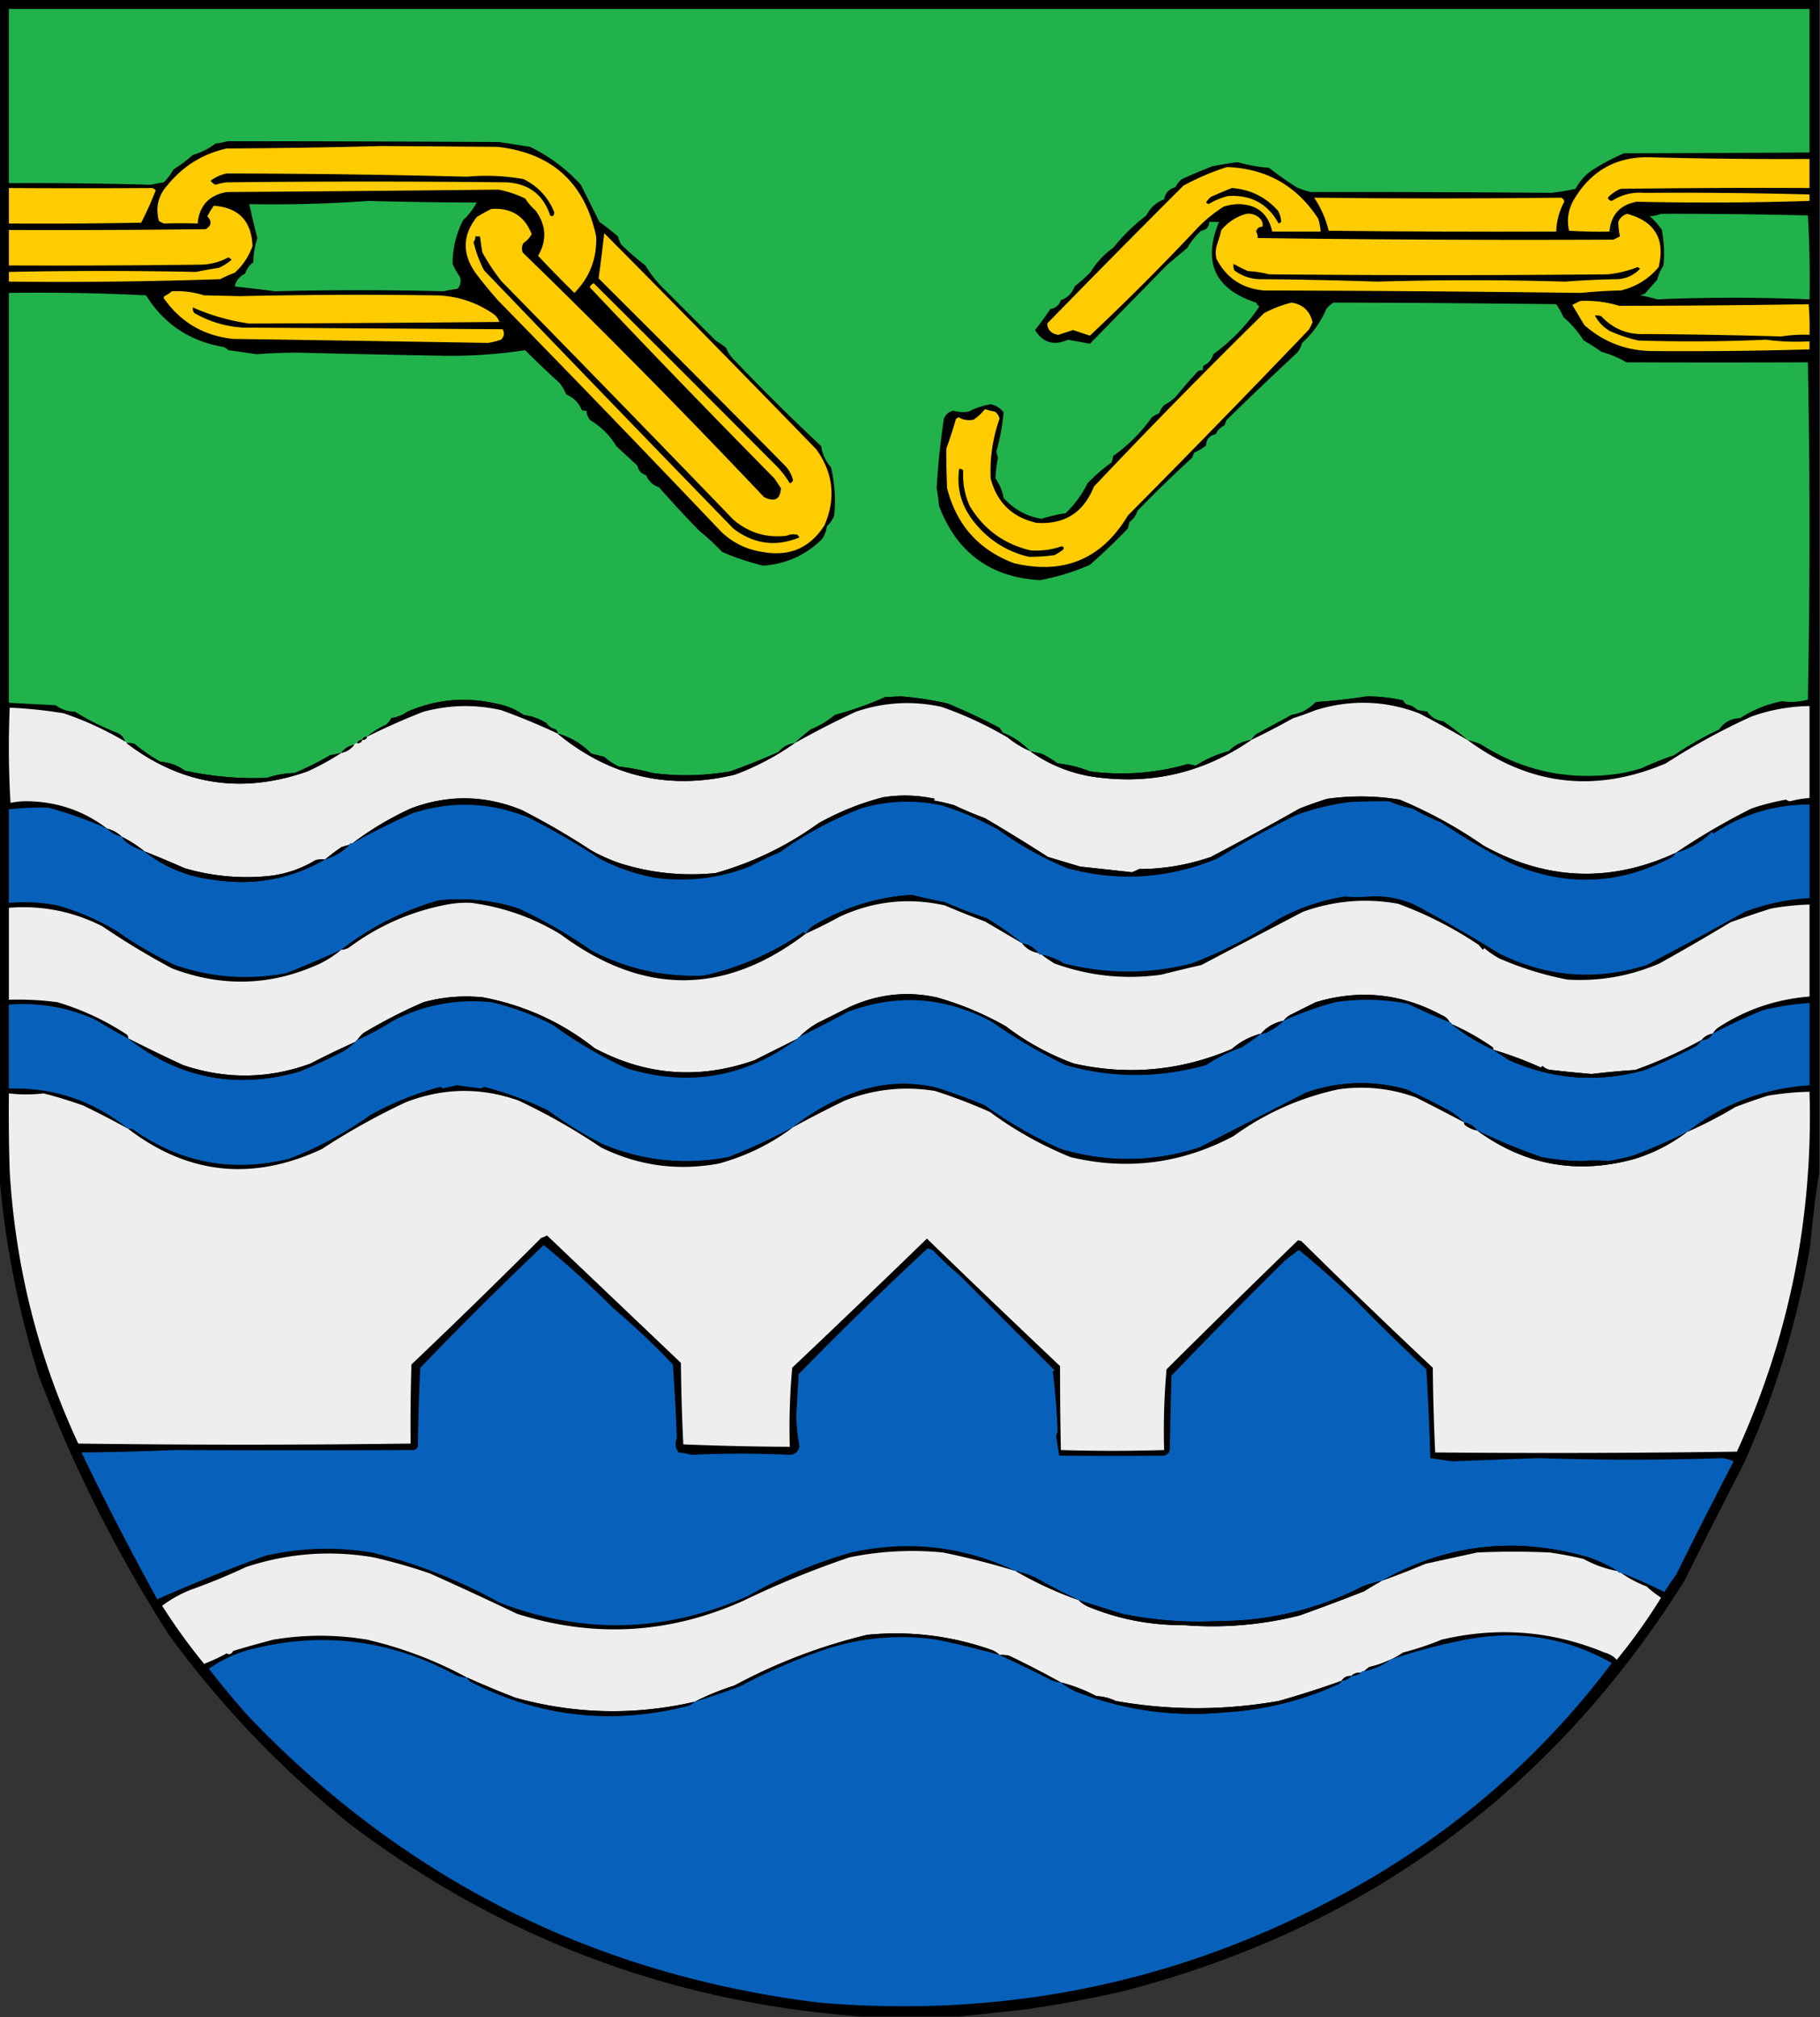 <svg xmlns="http://www.w3.org/2000/svg" width="1128" height="1250" style="shape-rendering:geometricPrecision;text-rendering:geometricPrecision;image-rendering:optimizeQuality;fill-rule:evenodd;clip-rule:evenodd"><rect width="100%" height="100%" fill="#333333" stroke="none"/><path style="opacity:1" d="M-.5-.5h1128v727a638.31 638.31 0 0 0-5.5 45c-7.97 47.544-21.97 93.211-42 137a4687.664 4687.664 0 0 0-36 71c-82.291 130.92-198.457 215.75-348.5 254.5a803.231 803.231 0 0 1-59 11 3871.496 3871.496 0 0 1-42 4.5h-61c-117.537-8.62-223.204-48.46-317-119.5-42.303-33.97-79.47-72.8-111.5-116.5-32.53-50.726-59.53-104.393-81-161-12.813-40.891-20.98-82.558-24.5-125V-.5z"/><path style="opacity:1" fill="#22b24b" d="M909.5 458.5a170.917 170.917 0 0 0-15-11.5c-4.235-.52-7.568-2.52-10-6l-6-1c-1.924-1.905-4.257-3.072-7-3.5a11.38 11.38 0 0 1-2-2.5 104.055 104.055 0 0 0-22.5-2.5 313.33 313.33 0 0 1-31.5 3.5c-4.059 4.359-9.059 7.025-15 8l-22 12a14.698 14.698 0 0 0-3 3.5c-5.511.826-10.178 3.159-14 7-7.365 1.949-14.198 4.949-20.5 9a22.956 22.956 0 0 0-5-1c-19.675 5.631-39.842 7.131-60.5 4.5-6.306-2.535-12.972-4.201-20-5a70.968 70.968 0 0 0-10-6c-2.366-.44-4.699-.94-7-1.5-4.839-5.115-10.505-8.949-17-11.5l-2-3a396.782 396.782 0 0 0-32-15 197.205 197.205 0 0 0-29.5-4.5l-9.5.5a214.673 214.673 0 0 1-31 11c-4.579 3.786-9.579 6.786-15 9a122.39 122.39 0 0 0-10 8.5c-3.988.497-7.322 2.33-10 5.5a406.145 406.145 0 0 1-30 12 158.175 158.175 0 0 1-48 1 138.94 138.94 0 0 0-21-4 39.032 39.032 0 0 1-9-6l-8-2c-5.907-6.088-12.907-10.254-21-12.5.086-.996-.248-1.829-1-2.5-2.522-.61-4.522-1.943-6-4-4.28-2.65-8.947-4.316-14-5-5.088-3.564-10.755-5.897-17-7-18.938-4.339-37.272-2.672-55 5-2.992 2.11-6.325 3.443-10 4a13.92 13.92 0 0 1-3 4c-4.439 1.968-8.439 4.468-12 7.5-1.527-.073-2.527.594-3 2-1.527-.073-2.527.594-3 2-.992-.172-1.658.162-2 1-3.349.669-6.016 2.336-8 5-2.301.56-4.634 1.06-7 1.5a169.304 169.304 0 0 1-22 11 57.703 57.703 0 0 0-17 3 198.972 198.972 0 0 1-51-4.5c-4.341-3.185-9.341-5.018-15-5.5a94.588 94.588 0 0 1-16-11 12.93 12.93 0 0 0-5-.5c0-.667-.333-1-1-1-.778-2.612-2.444-4.445-5-5.5-9.17-3.546-17.836-7.879-26-13-4.537-.093-8.537-1.426-12-4-9.67-.518-19.337-1.018-29-1.5v-254c28.359-.411 56.692.089 85 1.5 11.153 17.801 27.153 28.468 48 32a7.293 7.293 0 0 1 3 2 698.86 698.86 0 0 1 17.5 2.5 367.9 367.9 0 0 1 25-1c31.491.792 62.991 1.458 94.5 2 15.84 0 31.506-1.166 47-3.5a566.186 566.186 0 0 0 21.5 20.5 36.16 36.16 0 0 1 4 7c4.5 1.833 7.667 5 9.5 9.5a4.934 4.934 0 0 0 3 .5c.108 2.283.941 4.283 2.5 6 6.649 3.982 11.982 9.315 16 16 4.307 3.972 8.641 7.972 13 12 .697 3.073 2.53 5.073 5.5 6 1.55 3.718 4.217 6.218 8 7.5a652.9 652.9 0 0 0 25 27 129.255 129.255 0 0 1 14 13 159.544 159.544 0 0 0 25.5 8.5c14.313-1.033 26.479-6.533 36.5-16.5 1.617-2.37 2.617-5.036 3-8a15.897 15.897 0 0 0 4.5-6.5 88.585 88.585 0 0 0-2-30c-3.319-3.674-5.319-8.007-6-13a1333.066 1333.066 0 0 1-53.5-53c-2.449-2.276-4.282-4.942-5.5-8a69.2 69.2 0 0 0-6.5-4.5L409 176.5a78.664 78.664 0 0 1-9-12 164.95 164.95 0 0 1-15-13 22.981 22.981 0 0 1-2-5 155.13 155.13 0 0 0-11.5-9l-11.5-23c-9.009-9.879-19.509-17.712-31.5-23.5l-19-3c-56.385-.312-112.552-.478-168.5-.5a59.247 59.247 0 0 1-7.5 1.5 41.608 41.608 0 0 1-14 7 81.02 81.02 0 0 1-12 9 35.916 35.916 0 0 1-6 8 100.36 100.36 0 0 0-8 1.5 2619.492 2619.492 0 0 0-88-1V5.5h1116v89c-38.45.259-76.78.426-115 .5a139.48 139.48 0 0 0-19 10c-4.68 3.015-8.346 7.015-11 12a144.282 144.282 0 0 1-15 2.5c-49.512-.397-99.179-.564-149-.5a49.887 49.887 0 0 1-9-3 222.16 222.16 0 0 1-17-12 102.753 102.753 0 0 1-19.5-3.5 248.195 248.195 0 0 0-15.5 2.5 372.146 372.146 0 0 0-19 8 14.506 14.506 0 0 0-4 5c-3.956 1.118-6.289 3.618-7 7.5-4.867 1.86-8.533 5.193-11 10a116.431 116.431 0 0 0-20.5 20c-5.683 4.018-10.35 9.018-14 15a100.657 100.657 0 0 1-10 9c-1.5 4.167-4.333 7-8.5 8.5-1.051 3.114-3.217 4.947-6.5 5.5a201.55 201.55 0 0 1-9.5 13c4.863 7.893 11.696 9.893 20.5 6 4.594.843 9.094 1.676 13.5 2.5 15.918-16.253 31.918-32.586 48-49 4.142-3.47 8.308-6.97 12.5-10.5a38.728 38.728 0 0 1 8.5-10.5c3.207-.572 4.874-2.405 5-5.5h6c-10.262 24.985-2.595 41.652 23 50a7.248 7.248 0 0 0 2 2.5c-7.736 11.405-17.236 21.238-28.5 29.5-.936 3.268-2.936 5.601-6 7a4.934 4.934 0 0 0-.5 3 4.934 4.934 0 0 0-3 .5 346.343 346.343 0 0 0-13.5 15.5 27.27 27.27 0 0 1-7.5 5.5 13.24 13.24 0 0 0-3 5 29.517 29.517 0 0 0-4.5 2.5c-6.735 9.402-14.735 17.402-24 24l-1 4a106.036 106.036 0 0 0-15 13c-3.362 6.846-7.862 13.012-13.5 18.5a91.876 91.876 0 0 0-15 3.5c-9.386-1.608-17.219-5.941-23.5-13a30.346 30.346 0 0 0-5-12c.116-4.154.616-8.32 1.5-12.5a21.663 21.663 0 0 0-1-4 132.021 132.021 0 0 0 4.5-24.5c-2.133-2.706-4.799-4.373-8-5a44.958 44.958 0 0 0-13.5 4.5 20.147 20.147 0 0 1-9.5-.5c-2.881.543-4.881 2.209-6 5a471.987 471.987 0 0 0-4.5 43 111.598 111.598 0 0 1 1.5 11c10.98 28.891 31.813 44.224 62.5 46a141.436 141.436 0 0 0 31-9.5 371.905 371.905 0 0 0 23.5-22.5l1-4c2.403-1.805 4.07-4.138 5-7a788.28 788.28 0 0 1 34-33l1-3a27.358 27.358 0 0 0 7.5-4.5c.181-3.85 2.181-6.183 6-7 1.167-2.5 3-4.333 5.5-5.5l1-3a2405.366 2405.366 0 0 1 44-42 15.39 15.39 0 0 0 3-6c6.517-5.86 11.517-12.86 15-21a17.303 17.303 0 0 1 4.5-4c45.966.093 91.966.427 138 1a46.928 46.928 0 0 1 4.5 8c4.941 4.267 9.108 9.1 12.5 14.5a96.238 96.238 0 0 1 11 7c5.516 1.494 10.68 3.661 15.5 6.5 37.52.145 75.02.145 112.5 0a5474.308 5474.308 0 0 1 0 209c-5.3 1.498-10.63 1.831-16 1-9.31 1.785-17.98 5.285-26 10.5-5.55.131-9.88 2.465-13 7a200.205 200.205 0 0 0-28 16 183.014 183.014 0 0 0-20 8 96.278 96.278 0 0 1-19 4c-29.355 3.171-56.355-3.163-81-19a110.146 110.146 0 0 0-8-2.5z"/><path style="opacity:1" fill="#fecc00" d="M236.5 90.5c23.973.148 47.973.314 72 .5 33.627 3.824 53.961 22.324 61 55.5.499 13.729-4.001 25.396-13.5 35a733.502 733.502 0 0 1-22.5-23c5.566-9.512 5.066-18.845-1.5-28a35.063 35.063 0 0 1-6.5-7.5 69.726 69.726 0 0 0-16.5-5.5c-55.576.618-111.742 1.118-168.5 1.5-10.971 1.972-16.971 8.472-18 19.5a335.687 335.687 0 0 0-21 0l-3-1.5c-2.278-8.501-.444-16.001 5.5-22.5 9.614-11.72 21.78-19.22 36.5-22.5 32.169-.168 64.169-.668 96-1.5zM1024.5 97.5c32.33.838 64.66 1.17 97 1v18c-39-.167-78 0-117 .5-3.1 1.281-5.769 3.114-8 5.5.387 1.22 1.22 1.887 2.5 2 6.07-3.91 12.74-5.577 20-5a3022.8 3022.8 0 0 1 102.5 1v4a2003.747 2003.747 0 0 1-107 .5c-10.34 1.844-16.01 8.01-17 18.5-8.34.166-16.673 0-25-.5-1.51-6.397-.676-12.563 2.5-18.5 10.993-19.08 27.49-28.08 49.5-27zM760.5 103.5c24.447.968 43.28 11.635 56.5 32a34.033 34.033 0 0 1 1.5 8h-30c-2.534-11.354-9.7-17.021-21.5-17a33.816 33.816 0 0 0-8.5 1.5 88.082 88.082 0 0 0-17 14 1540.803 1540.803 0 0 1-66 66l-10.5-3.5-9 3c-4.301-.604-6.635-2.938-7-7a8860.411 8860.411 0 0 1 84.5-85.5c8.799-4.752 17.799-8.585 27-11.5z"/><path style="opacity:1" d="M140.5 107.5c49.386.061 99.053.727 149 2a130.034 130.034 0 0 1 35 1.5c8.952 4.45 15.285 11.283 19 20.5-.059 2.267-.892 2.933-2.5 2-4.225-12.705-13.058-19.538-26.5-20.5-58-.667-116-.667-174 0a38.852 38.852 0 0 0-7 1.5 10.756 10.756 0 0 1-3-2.5c3.074-2.282 6.407-3.782 10-4.5z"/><path style="opacity:1" fill="#fecc00" d="M5.5 116.5c30.04.18 59.706.18 89 0a4.458 4.458 0 0 1 2 1.5 203.618 203.618 0 0 1-9 20c-27.331.5-54.665.667-82 .5v-22z"/><path style="opacity:1" d="M763.5 116.5c11.404.884 20.904 5.551 28.5 14 1.309 2.247 1.975 4.58 2 7a3.647 3.647 0 0 1-1.5 1c-6.756-12.299-17.256-17.966-31.5-17a44.34 44.34 0 0 0-12 5l-1.5-1a14.972 14.972 0 0 1 3-3.5 370.474 370.474 0 0 1 13-5.5z"/><path style="opacity:1" fill="#fecc00" d="M814.5 122.5c51.241.609 102.241.609 153 0 1.22.387 1.887 1.22 2 2.5-3.122 5.775-4.788 11.942-5 18.5-47.001.167-94.001 0-141-.5-1.787-7.404-4.787-14.237-9-20.5z"/><path style="opacity:1" fill="#22b24b" d="M228.5 124.5c22.313.614 44.646.947 67 1-2.193 4.043-5.026 7.71-8.5 11-4.296 8.408-6.462 17.408-6.5 27a47.49 47.49 0 0 0 4.5 8c.944 2.847.444 5.347-1.5 7.5a65.81 65.81 0 0 0-8.5 1.5c-34.93-.912-69.764-.912-104.5 0a1279.482 1279.482 0 0 0-25-3c.815-3.659 2.981-6.326 6.5-8 .861-2.868 2.528-5.202 5-7a50.93 50.93 0 0 1 2.5-15 474.802 474.802 0 0 1-5-21c24.737.436 49.404-.23 74-2z"/><path style="opacity:1" fill="#fecc00" d="M132.5 127.5c15.399 1.081 23.399 9.415 24 25-2.302 6.444-5.968 11.944-11 16.5a76.537 76.537 0 0 0-9 4 2920.846 2920.846 0 0 1-131 1.5v-6c38.81-.797 77.478-.797 116 0a236.493 236.493 0 0 1 14-2.5 31.317 31.317 0 0 0 8-5 4.457 4.457 0 0 0-2-1.5c-5.611 3.036-11.611 4.536-18 4.5-39.332.5-78.665.667-118 .5v-22c40.668.167 81.335 0 122-.5 3.587-2.201 3.92-4.868 1-8a63.644 63.644 0 0 1 4-6.5zM304.5 129.5c12.261-.882 20.595 4.285 25 15.5a13.271 13.271 0 0 1-5 5.5c-1.141 1.921-1.308 3.921-.5 6A5003.949 5003.949 0 0 1 473.5 308c6.591 3.316 10.091 1.483 10.5-5.5l-4-6A7901.04 7901.04 0 0 1 365.5 178c.498-1.158 1.331-1.991 2.5-2.5a30941.148 30941.148 0 0 1 114 114 56.699 56.699 0 0 1 7.5 10c1-.333 1.667-1 2-2-.892-3.452-2.558-6.452-5-9a18867.08 18867.08 0 0 0-115.5-116c1.263-9.26 2.43-18.593 3.5-28a15904.73 15904.73 0 0 1 131.5 134c10.503 14.699 12.17 30.366 5 47-8.941 14.088-21.774 19.588-38.5 16.5-9.887-1.508-18.387-5.674-25.5-12.5a13885.022 13885.022 0 0 0-138-143 268.251 268.251 0 0 1-14-17c-8.641-12.014-8.474-23.68.5-35a95.537 95.537 0 0 1 9-5zM772.5 132.5c3.064-.356 5.731.477 8 2.5 1.655 1.444 2.322 3.278 2 5.5-2.09-.05-3.423.95-4 3a6.846 6.846 0 0 1 1 4c73.595.997 147.095 1.33 220.5 1 1.33-.667 2.67-1.333 4-2a46.408 46.408 0 0 1-1-9c1.03-2.533 2.87-4.199 5.5-5 17.18 4.679 23.68 15.679 19.5 33-6.19 7.408-14.03 12.241-23.5 14.5-8.245.183-16.412.683-24.5 1.5a19412.7 19412.7 0 0 0-196.5-1.5c-13.496-1.152-23.329-7.652-29.5-19.5a16.242 16.242 0 0 1 0-8 165.825 165.825 0 0 0 3-10c4.202-5.007 9.369-8.34 15.5-10z"/><path style="opacity:1" fill="#22b24b" d="M1029.5 132.5c30.46-.078 60.79.256 91 1 1 17.321 1.33 34.654 1 52-31.48-1.31-62.98-1.31-94.5 0a92.31 92.31 0 0 0-10.5-2.5l3-1c2.5-2.947 5-5.78 7.5-8.5a32.478 32.478 0 0 1 4-9c.69-7.375.35-14.708-1-22a43.126 43.126 0 0 0-7.5-8.5c2.54-.186 4.87-.686 7-1.5z"/><path style="opacity:1" d="M294.5 146.5h3c.39 3.339.89 6.673 1.5 10a131.273 131.273 0 0 0 12 18A24083.036 24083.036 0 0 1 454.5 322c9.571 8.142 20.571 11.475 33 10 2.401-1.039 4.734-1.206 7-.5a3.647 3.647 0 0 0 1 1.5c-14.668 6.025-28.334 4.192-41-5.5a35271.605 35271.605 0 0 1-154.5-160 76.657 76.657 0 0 1-6.5-17.5c.837-1.011 1.17-2.178 1-3.5zM764.5 163.5a101.736 101.736 0 0 0 9 4.5c4.418.208 8.751.874 13 2 70 .667 140 .667 210 0a70.84 70.84 0 0 0 18.5-4.5l1.5 1c-3.74 3.978-8.41 6.145-14 6.5-10.91.179-21.743.679-32.5 1.5a1969.135 1969.135 0 0 0-116.5 0 2735.738 2735.738 0 0 0-73-1.5c-5.786-.234-10.953-2.067-15.5-5.5a8.43 8.43 0 0 1-.5-4z"/><path style="opacity:1" fill="#fecc00" d="M106.5 180.5a55.984 55.984 0 0 1 20 2.5l22.5.5a3355.095 3355.095 0 0 1 119.5-.5c13.968-.01 26.634 3.99 38 12a10.94 10.94 0 0 1 3 4.5c-51.685.478-103.352.812-155 1-12.209-1.74-23.875-5.073-35-10-.17 1.322.163 2.489 1 3.5 9.315 5.326 19.315 8.326 30 9l161 1c1.366 2.382 1.033 4.548-1 6.5a51.574 51.574 0 0 1-8 2 73072.127 73072.127 0 0 0-158-2.5c-17.879-1.852-32.046-10.019-42.5-24.5-.667-.667-.667-1.333 0-2a29.01 29.01 0 0 0 4.5-3zM979.5 186.5a68.566 68.566 0 0 1 24 3c39.25-.02 78.42-.354 117.5-1 .5 6.325.67 12.658.5 19a85.166 85.166 0 0 0-17.5 1c-28.14-.821-56.3-1.321-84.5-1.5-10.77.441-19.771-3.226-27-11a8.43 8.43 0 0 0-4-.5c2.053 3.891 5.053 7.058 9 9.5a91.596 91.596 0 0 0 18 6c26.36.816 52.69.649 79-.5 9.11 1.194 18.11 1.528 27 1v5c-33.19.968-66.35 1.302-99.5 1-15.27-.638-28.601-5.972-40-16a4538.734 4538.734 0 0 1-7.5-12.5 39.445 39.445 0 0 1 5-2.5zM800.5 187.5c6.902 1.071 11.235 5.071 13 12a20.023 20.023 0 0 1-2.5 5 9089.786 9089.786 0 0 1-112 115c-16.163 26.936-39.663 36.77-70.5 29.5-21.877-8.216-35.71-23.716-41.5-46.5a487.029 487.029 0 0 1-.5-24.5 268.817 268.817 0 0 0 6-18.5 3.647 3.647 0 0 0 1.5-1c2.963 1.744 6.129 2.244 9.5 1.5a32.446 32.446 0 0 0 7-6.5 32.444 32.444 0 0 0 6 1.5c1.599 1.066 2.599 2.566 3 4.5-4.253 12-6.086 24.334-5.5 37 3.902 14.901 13.402 24.068 28.5 27.5 17.226 1.122 29.06-6.378 35.5-22.5A4028.546 4028.546 0 0 1 783.5 194c5.538-2.895 11.205-5.062 17-6.5z"/><path style="opacity:1" d="M594.5 290.5c.996-.086 1.829.248 2.5 1-.482 7.596.851 14.929 4 22 8.645 14.408 21.145 23.574 37.5 27.5 6.653.548 13.153-.286 19.5-2.5 1.257.35 1.591 1.017 1 2a32.79 32.79 0 0 1-5.5 3.5 107.124 107.124 0 0 1-16 1c-14.096-3.413-25.596-10.913-34.5-22.5-7.335-9.521-10.168-20.187-8.5-32zM638.5 465.5c-5.006-2.152-9.673-4.985-14-8.5a228.767 228.767 0 0 0-41-19c-17.953-3.91-35.619-2.91-53 3a569.294 569.294 0 0 0-38 19.5 122.39 122.39 0 0 1 10-8.5c5.421-2.214 10.421-5.214 15-9a214.673 214.673 0 0 0 31-11l9.5-.5a197.205 197.205 0 0 1 29.5 4.5 396.782 396.782 0 0 1 32 15l2 3c6.495 2.551 12.161 6.385 17 11.5zM909.5 458.5a647.074 647.074 0 0 0-30-16.5c-21.026-7.992-42.359-8.658-64-2a174.575 174.575 0 0 1-14 5 481.6 481.6 0 0 1-26 13.5 14.698 14.698 0 0 1 3-3.5l22-12c5.941-.975 10.941-3.641 15-8a313.33 313.33 0 0 0 31.5-3.5c7.589.015 15.089.848 22.5 2.5a11.38 11.38 0 0 0 2 2.5c2.743.428 5.076 1.595 7 3.5l6 1c2.432 3.48 5.765 5.48 10 6a170.917 170.917 0 0 1 15 11.5zM345.5 454.5a401.252 401.252 0 0 0-35-14.5c-16.096-3.607-32.096-3.273-48 1a413.36 413.36 0 0 0-35 15.5c3.561-3.032 7.561-5.532 12-7.5a13.92 13.92 0 0 0 3-4c3.675-.557 7.008-1.89 10-4 17.728-7.672 36.062-9.339 55-5 6.245 1.103 11.912 3.436 17 7 5.053.684 9.72 2.35 14 5 1.478 2.057 3.478 3.39 6 4 .752.671 1.086 1.504 1 2.5z"/><path style="opacity:1" fill="#ededed" d="M638.5 465.5c11.067 7.858 23.401 13.024 37 15.5 36.395 5.822 69.729-1.678 100-22.5a481.6 481.6 0 0 0 26-13.5 174.575 174.575 0 0 0 14-5c21.641-6.658 42.974-5.992 64 2a647.074 647.074 0 0 1 30 16.5c38.242 28.297 79.242 33.13 123 14.5a408.647 408.647 0 0 1 53-29 110.826 110.826 0 0 1 36-6.5v57c-4.06.277-8.06.944-12 2a4.922 4.922 0 0 1-2.5-1 140.578 140.578 0 0 0-21.5 5.5 414.687 414.687 0 0 0-47 27.5c-40.287 18.612-79.954 17.112-119-4.5a281.892 281.892 0 0 0-52-28.5 148.304 148.304 0 0 0-45-.5 258.41 258.41 0 0 0-17 6 2143.587 2143.587 0 0 1-55 30c-14.634 5-29.467 7.5-44.5 7.5a37.138 37.138 0 0 1-4.5 2 4563.183 4563.183 0 0 0-32-3.5l-20-6a1160.123 1160.123 0 0 0-39-24 232.25 232.25 0 0 1-19-8 113.476 113.476 0 0 0-13-3l1-1c-10.646-2.337-21.313-2.671-32-1-13.677 3.471-27.011 8.804-40 16-19.684 14.178-41.017 24.511-64 31-20.128 2.01-39.795.01-59-6a108.88 108.88 0 0 1-18-8 462.716 462.716 0 0 0-43-25c-22.925-9.411-45.925-9.744-69-1-12.826 5.908-24.826 13.074-36 21.5-.992-.172-1.658.162-2 1a42.47 42.47 0 0 0-5 1.5 161.696 161.696 0 0 0-10 7.5 18.453 18.453 0 0 0-6 .5c-9.478 5.77-19.812 9.104-31 10-16.982 1.431-33.648-.236-50-5a867.7 867.7 0 0 0-25-10.5 76.487 76.487 0 0 0-14-9c-2.552-2.443-5.552-4.11-9-5-14.232-10.851-30.398-16.518-48.5-17a49.267 49.267 0 0 0-11.5 1 580.728 580.728 0 0 1-.5-59 279.482 279.482 0 0 1 33.5 3.5c13.369 4.521 26.035 10.354 38 17.5.667 0 1 .333 1 1 34.014 25.923 71.347 31.757 112 17.5 7.415-3.368 14.415-7.201 21-11.5 3.349-.669 6.016-2.336 8-5 .342-.838 1.008-1.172 2-1 1.527.073 2.527-.594 3-2 1.527.073 2.527-.594 3-2a413.36 413.36 0 0 1 35-15.5c15.904-4.273 31.904-4.607 48-1a401.252 401.252 0 0 1 35 14.5c32.562 26.809 69.229 35.309 110 25.5 13.312-4.986 25.645-11.486 37-19.5a569.294 569.294 0 0 1 38-19.5c17.381-5.91 35.047-6.91 53-3a228.767 228.767 0 0 1 41 19c4.327 3.515 8.994 6.348 14 8.5z"/><path style="opacity:1" d="M345.5 454.5c8.093 2.246 15.093 6.412 21 12.5l8 2a39.032 39.032 0 0 0 9 6 138.94 138.94 0 0 1 21 4 158.175 158.175 0 0 0 48-1 406.145 406.145 0 0 0 30-12c2.678-3.17 6.012-5.003 10-5.5-11.355 8.014-23.688 14.514-37 19.5-40.771 9.809-77.438 1.309-110-25.5zM227.5 456.5c-.473 1.406-1.473 2.073-3 2 .473-1.406 1.473-2.073 3-2zM224.5 458.5c-.473 1.406-1.473 2.073-3 2 .473-1.406 1.473-2.073 3-2zM775.5 458.5c-30.271 20.822-63.605 28.322-100 22.5-13.599-2.476-25.933-7.642-37-15.5 2.301.56 4.634 1.06 7 1.5a70.968 70.968 0 0 1 10 6c7.028.799 13.694 2.465 20 5 20.658 2.631 40.825 1.131 60.5-4.5 1.707.148 3.374.482 5 1 6.302-4.051 13.135-7.051 20.5-9 3.822-3.841 8.489-6.174 14-7zM78.5 460.5c1.7-.16 3.366.006 5 .5a94.588 94.588 0 0 0 16 11c5.659.482 10.659 2.315 15 5.5a198.972 198.972 0 0 0 51 4.5 57.703 57.703 0 0 1 17-3 169.304 169.304 0 0 0 22-11c2.366-.44 4.699-.94 7-1.5-6.585 4.299-13.585 8.132-21 11.5-40.653 14.257-77.986 8.423-112-17.5zM219.5 461.5c-1.984 2.664-4.651 4.331-8 5 1.984-2.664 4.651-4.331 8-5zM1038.5 528.5c-.45.958-1.12 1.792-2 2.5-32.72 17.386-66.055 18.719-100 4a427.61 427.61 0 0 1-43.5-25.5 125.21 125.21 0 0 1-17.5-8.5 60.953 60.953 0 0 1-14.5-4.5 423.848 423.848 0 0 0-24.5.5c-11.691 1.53-22.691 4.196-33 8a578.635 578.635 0 0 0-49 27c-30.491 12.544-61.491 14.544-93 6a207.516 207.516 0 0 1-43-24c-11.47-6.312-23.136-11.312-35-15-17.054-3.53-33.721-2.863-50 2-17.848 6.922-34.514 15.922-50 27a246.886 246.886 0 0 0-19 9c-18.656 7.248-37.989 9.581-58 7-12.323-2.218-23.99-6.218-35-12a459.766 459.766 0 0 0-43-25c-23.959-9.998-48.293-10.998-73-3a478.293 478.293 0 0 0-37 18.5c11.174-8.426 23.174-15.592 36-21.5 23.075-8.744 46.075-8.411 69 1a462.716 462.716 0 0 1 43 25 108.88 108.88 0 0 0 18 8c19.205 6.01 38.872 8.01 59 6 22.983-6.489 44.316-16.822 64-31 12.989-7.196 26.323-12.529 40-16 10.687-1.671 21.354-1.337 32 1l-1 1c4.396.746 8.73 1.746 13 3a232.25 232.25 0 0 0 19 8 1160.123 1160.123 0 0 1 39 24l20 6a4563.183 4563.183 0 0 1 32 3.5 37.138 37.138 0 0 0 4.5-2c15.033 0 29.866-2.5 44.5-7.5a2143.587 2143.587 0 0 0 55-30 258.41 258.41 0 0 1 17-6 148.304 148.304 0 0 1 45 .5 281.892 281.892 0 0 1 52 28.5c39.046 21.612 78.713 23.112 119 4.5z"/><path style="opacity:1" fill="#0761bb" d="M1038.5 528.5c8.64-2.402 16.14-6.735 22.5-13 .33.333.67.667 1 1 17.97-11.932 37.8-17.932 59.5-18v58c-13.86.787-27.19 3.621-40 8.5a2707.762 2707.762 0 0 1-61 33c-31.227 9.807-61.56 7.473-91-7a988.359 988.359 0 0 0-52-30c-9.002-4.24-18.502-6.073-28.5-5.5-5.317.462-10.484.462-15.5 0-14.875 2.347-28.875 7.18-42 14.5a283.16 283.16 0 0 1-53 27c-26.113 6.655-52.446 6.655-79 0-4.363-2.684-9.03-4.518-14-5.5-.992.172-1.658-.162-2-1-2.569-3.228-5.902-5.228-10-6a177.378 177.378 0 0 0-22-15.5 303.86 303.86 0 0 1-26-10 352.68 352.68 0 0 1-20.5-4.5c-21.833 1.384-42.333 7.884-61.5 19.5-1.692 1.307-3.025 2.807-4 4.5-.617-.111-1.117-.444-1.5-1-18.684 12.957-39.184 21.957-61.5 27-24.728 1.156-48.062-4.011-70-15.5a302.85 302.85 0 0 0-45-26c-16.259-5.248-32.926-6.915-50-5-22.029 6.488-42.029 16.655-60 30.5a796.285 796.285 0 0 1-34 14.5c-23.51 4.398-46.51 2.731-69-5a241.25 241.25 0 0 1-36-21 151.778 151.778 0 0 0-37-16c-10.146-1.926-20.146-2.426-30-1.5v-58c8.288-.912 16.454-1.245 24.5-1a235.838 235.838 0 0 1 36.5 13c2.552 2.443 5.552 4.11 9 5a14.694 14.694 0 0 0 3 3.5 42.486 42.486 0 0 0 11 5.5c12.251 9.746 26.251 15.579 42 17.5 25.038 4.088 48.371-.079 70-12.5 5.838-1.746 10.838-4.746 15-9 .342-.838 1.008-1.172 2-1a478.293 478.293 0 0 1 37-18.5c24.707-7.998 49.041-6.998 73 3a459.766 459.766 0 0 1 43 25c11.01 5.782 22.677 9.782 35 12 20.011 2.581 39.344.248 58-7a246.886 246.886 0 0 1 19-9c15.486-11.078 32.152-20.078 50-27 16.279-4.863 32.946-5.53 50-2 11.864 3.688 23.53 8.688 35 15a207.516 207.516 0 0 0 43 24c31.509 8.544 62.509 6.544 93-6a578.635 578.635 0 0 1 49-27c10.309-3.804 21.309-6.47 33-8a423.848 423.848 0 0 1 24.5-.5 60.953 60.953 0 0 0 14.5 4.5 125.21 125.21 0 0 0 17.5 8.5 427.61 427.61 0 0 0 43.5 25.5c33.945 14.719 67.28 13.386 100-4 .88-.708 1.55-1.542 2-2.5z"/><path style="opacity:1" d="M66.5 513.5c3.448.89 6.448 2.557 9 5-3.448-.89-6.448-2.557-9-5zM75.5 518.5a76.487 76.487 0 0 1 14 9 42.486 42.486 0 0 1-11-5.5 14.694 14.694 0 0 1-3-3.5zM216.5 523.5c-4.162 4.254-9.162 7.254-15 9a161.696 161.696 0 0 1 10-7.5 42.47 42.47 0 0 1 5-1.5zM89.5 527.5a867.7 867.7 0 0 1 25 10.5c16.352 4.764 33.018 6.431 50 5 11.188-.896 21.522-4.23 31-10a18.453 18.453 0 0 1 6-.5c-21.629 12.421-44.962 16.588-70 12.5-15.749-1.921-29.749-7.754-42-17.5zM633.5 584.5c-7.63-4.485-15.297-8.985-23-13.5a568.631 568.631 0 0 1-25-10c-22.481-4.968-44.147-2.635-65 7a310.904 310.904 0 0 1-21 10.5c.975-1.693 2.308-3.193 4-4.5 19.167-11.616 39.667-18.116 61.5-19.5a352.68 352.68 0 0 0 20.5 4.5 303.86 303.86 0 0 0 26 10 177.378 177.378 0 0 1 22 15.5zM499.5 578.5c-50.15 38.367-100.817 38.533-152 .5-16.969-10.326-35.302-16.826-55-19.5-5.747-.38-11.747.12-18 1.5-21.235 4.412-40.568 13.079-58 26-1.525 1.009-3.192 1.509-5 1.5 17.971-13.845 37.971-24.012 60-30.5 17.074-1.915 33.741-.248 50 5a302.85 302.85 0 0 1 45 26c21.938 11.489 45.272 16.656 70 15.5 22.316-5.043 42.816-14.043 61.5-27 .383.556.883.889 1.5 1z"/><path style="opacity:1" fill="#edeeed" d="M1061.5 640.5c-2.83.498-5.16 1.831-7 4-13.28 7.313-26.95 13.479-41 18.5a494.663 494.663 0 0 0-27 2.5 741.26 741.26 0 0 1-25-2.5c-2.176-.163-4.009-.996-5.5-2.5l-1 1a222.761 222.761 0 0 0-29.5-11c.131-.876-.202-1.543-1-2a153.837 153.837 0 0 0-25-14c0-.667-.333-1-1-1-1.066-2.106-2.733-3.606-5-4.5-24.961-13.464-50.961-16.131-78-8a2409.221 2409.221 0 0 0-16 8c-1.593.949-2.926 2.115-4 3.5-5.621 1.14-10.288 3.806-14 8-6.687 1.728-12.687 4.895-18 9.5-31.781 13.552-64.448 16.552-98 9a161.085 161.085 0 0 1-42-23 190.62 190.62 0 0 0-43-18c-18.501-4.012-36.501-2.012-54 6l-20 10c-4.166 2.39-7.833 5.223-11 8.5-.667 0-1 .333-1 1l-27 13.5c-34.119 12.008-67.119 9.508-99-7.5-20.295-16.054-43.295-26.554-69-31.5-12.546-1.298-24.879-.298-37 3a322.314 322.314 0 0 0-37 19c-1.692 1.307-3.025 2.807-4 4.5-.667 0-1 .333-1 1a537.933 537.933 0 0 0-28 13.5c-25.993 9.602-52.327 9.935-79 1a1048.35 1048.35 0 0 1-34-16.5c.086-.996-.248-1.829-1-2.5-13.387-8.791-27.72-15.458-43-20a180.95 180.95 0 0 0-30-1.5v-57c20.395-1.621 39.728 2.212 58 11.5a469.237 469.237 0 0 0 43 26c31.228 11.929 61.895 10.929 92-3 4.74-2.36 9.074-5.193 13-8.5 1.808.009 3.475-.491 5-1.5 17.432-12.921 36.765-21.588 58-26 6.253-1.38 12.253-1.88 18-1.5 19.698 2.674 38.031 9.174 55 19.5 51.183 38.033 101.85 37.867 152-.5a310.904 310.904 0 0 0 21-10.5c20.853-9.635 42.519-11.968 65-7a568.631 568.631 0 0 0 25 10c7.703 4.515 15.37 9.015 23 13.5 2.532 3.241 5.865 5.241 10 6 .342.838 1.008 1.172 2 1a101.44 101.44 0 0 0 8 5.5c21.349 7.742 43.349 10.075 66 7a1008.004 1008.004 0 0 1 25-6 58778.265 58778.265 0 0 1 63-33c19.259-6.922 38.925-8.589 59-5a235.429 235.429 0 0 1 50 25.5l2.5 3 1-1a48.932 48.932 0 0 0 9.5 6.5 199.492 199.492 0 0 0 42 13c19.784 1.177 38.78-2.157 57-10a1421.827 1421.827 0 0 0 44-25.5 674.09 674.09 0 0 1 25-8.5 158.297 158.297 0 0 1 24-2.5v57c-20.76 1.642-39.76 8.142-57 19.5a14.698 14.698 0 0 0-3 3.5z"/><path style="opacity:1" d="M633.5 584.5c4.098.772 7.431 2.772 10 6-4.135-.759-7.468-2.759-10-6zM781.5 640.5a115.636 115.636 0 0 1-12 8.5 100.254 100.254 0 0 0-22 11c-29.253 8.17-58.253 8.17-87 0a324.91 324.91 0 0 1-46-27c-28.986-15.4-58.652-17.4-89-6a825.508 825.508 0 0 1-30 15.5c3.167-3.277 6.834-6.11 11-8.5l20-10c17.499-8.012 35.499-10.012 54-6a190.62 190.62 0 0 1 43 18 161.085 161.085 0 0 0 42 23c33.552 7.552 66.219 4.552 98-9 5.313-4.605 11.313-7.772 18-9.5zM898.5 633.5a460.23 460.23 0 0 1-26-11.5c-14.868-2.921-29.868-3.254-45-1a217.378 217.378 0 0 0-32 11.5c1.074-1.385 2.407-2.551 4-3.5a2409.221 2409.221 0 0 1 16-8c27.039-8.131 53.039-5.464 78 8 2.267.894 3.934 2.394 5 4.5zM494.5 643.5c-32.22 24.079-67.553 30.246-106 18.5-16.323-7.488-31.657-16.488-46-27a168.92 168.92 0 0 0-38-14c-21.118-2.109-41.118 1.558-60 11a191.327 191.327 0 0 1-23 12.5c.975-1.693 2.308-3.193 4-4.5a322.314 322.314 0 0 1 37-19c12.121-3.298 24.454-4.298 37-3 25.705 4.946 48.705 15.446 69 31.5 31.881 17.008 64.881 19.508 99 7.5l27-13.5z"/><path style="opacity:1" fill="#0761bb" d="M781.5 640.5c1.808.009 3.475-.491 5-1.5 3.421-1.699 6.421-3.865 9-6.5a217.378 217.378 0 0 1 32-11.5c15.132-2.254 30.132-1.921 45 1a460.23 460.23 0 0 0 26 11.5c.667 0 1 .333 1 1 7.911 6.302 16.578 11.636 26 16a262.428 262.428 0 0 0 10 6.5c27.226 12.027 55.226 14.027 84 6a348.659 348.659 0 0 0 32-15 14.698 14.698 0 0 0 3-3.5c3.11-.055 5.45-1.388 7-4a329.731 329.731 0 0 1 31-14.5c9.54-2.367 19.2-3.867 29-4.5v51c-28.44 1.899-53.77 11.566-76 29a362.241 362.241 0 0 1-33 14.5 137.75 137.75 0 0 1-16 3.5c-5.132-.559-10.632-.559-16.5 0a144.043 144.043 0 0 1-24.5-2.5 351.676 351.676 0 0 1-40-16.5c-1.918-2.638-4.585-4.305-8-5-2.343-2.368-5.009-4.535-8-6.5a370.385 370.385 0 0 0-28-14c-20.768-5.73-41.434-5.064-62 2l-66 34c-28.609 9.204-57.276 9.537-86 1-16.678-7.369-32.345-16.369-47-27a373.56 373.56 0 0 0-30-11c-16.183-3.789-32.183-3.122-48 2-15.114 5.176-28.78 12.676-41 22.5a365.159 365.159 0 0 1-40 18.5c-26.838 5.116-52.838 2.45-78-8a248.98 248.98 0 0 1-34-21 218.69 218.69 0 0 0-39.5-14.5 3.943 3.943 0 0 1-2 1 684.33 684.33 0 0 1-15-2 245.39 245.39 0 0 1-8.5 2 3.647 3.647 0 0 1-1.5-1 188.97 188.97 0 0 0-43.5 17.5c-15.464 11.068-32.131 20.068-50 27-35.277 8.727-67.61 2.727-97-18a4.934 4.934 0 0 0-3-.5c-21.518-17.415-46.185-25.748-74-25v-52c18.834-1.429 36.834 1.737 54 9.5a302.136 302.136 0 0 0 20 11.5c31.651 24.78 66.984 31.613 106 20.5a338.741 338.741 0 0 0 28-13 59.425 59.425 0 0 0 7-5.5c0-.667.333-1 1-1a191.327 191.327 0 0 0 23-12.5c18.882-9.442 38.882-13.109 60-11a168.92 168.92 0 0 1 38 14c14.343 10.512 29.677 19.512 46 27 38.447 11.746 73.78 5.579 106-18.5 0-.667.333-1 1-1a825.508 825.508 0 0 0 30-15.5c30.348-11.4 60.014-9.4 89 6a324.91 324.91 0 0 0 46 27c28.747 8.17 57.747 8.17 87 0a100.254 100.254 0 0 1 22-11 115.636 115.636 0 0 0 12-8.5z"/><path style="opacity:1" d="M795.5 632.5c-2.579 2.635-5.579 4.801-9 6.5-1.525 1.009-3.192 1.509-5 1.5 3.712-4.194 8.379-6.86 14-8zM899.5 634.5a153.837 153.837 0 0 1 25 14c.798.457 1.131 1.124 1 2-9.422-4.364-18.089-9.698-26-16zM1061.5 640.5c-1.55 2.612-3.89 3.945-7 4 1.84-2.169 4.17-3.502 7-4zM79.5 643.5a1048.35 1048.35 0 0 0 34 16.5c26.673 8.935 53.007 8.602 79-1a537.933 537.933 0 0 1 28-13.5 59.425 59.425 0 0 1-7 5.5 338.741 338.741 0 0 1-28 13c-39.016 11.113-74.349 4.28-106-20.5zM1054.5 644.5a14.698 14.698 0 0 1-3 3.5 348.659 348.659 0 0 1-32 15c-28.774 8.027-56.774 6.027-84-6a262.428 262.428 0 0 1-10-6.5 222.761 222.761 0 0 1 29.5 11l1-1c1.491 1.504 3.324 2.337 5.5 2.5a741.26 741.26 0 0 0 25 2.5 494.663 494.663 0 0 1 27-2.5c14.05-5.021 27.72-11.187 41-18.5zM907.5 695.5a1496.42 1496.42 0 0 0-30-15.5c-15.599-5.638-31.599-7.304-48-5-23.781 5.161-45.447 14.827-65 29-32.198 17.066-65.865 21.399-101 13-17.917-7.287-34.584-16.621-50-28a340.352 340.352 0 0 0-34-13c-19.259-3.119-37.926-1.119-56 6a727.405 727.405 0 0 0-32 16.5c12.22-9.824 25.886-17.324 41-22.5 15.817-5.122 31.817-5.789 48-2a373.56 373.56 0 0 1 30 11c14.655 10.631 30.322 19.631 47 27 28.724 8.537 57.391 8.204 86-1l66-34c20.566-7.064 41.232-7.73 62-2a370.385 370.385 0 0 1 28 14c2.991 1.965 5.657 4.132 8 6.5zM491.5 698.5c-13.756 10.377-29.09 17.877-46 22.5-25.536 4.704-49.869 1.371-73-10a384.483 384.483 0 0 0-51-29c-23.395-8.332-46.728-7.999-70 1a419.745 419.745 0 0 0-52 29c-42.901 20.016-82.901 15.849-120-12.5a4.934 4.934 0 0 1 3 .5c29.39 20.727 61.723 26.727 97 18 17.869-6.932 34.536-15.932 50-27a188.97 188.97 0 0 1 43.5-17.5c.414.457.914.791 1.5 1a245.39 245.39 0 0 0 8.5-2 684.33 684.33 0 0 0 15 2 3.943 3.943 0 0 0 2-1 218.69 218.69 0 0 1 39.5 14.5 248.98 248.98 0 0 0 34 21c25.162 10.45 51.162 13.116 78 8a365.159 365.159 0 0 0 40-18.5z"/><path style="opacity:1" fill="#edeeed" d="M907.5 695.5c-.131.876.202 1.543 1 2 2.162 1.52 4.495 2.52 7 3 29.614 21.66 62.281 27.494 98 17.5 11.7-3.716 22.36-9.216 32-16.5a262.733 262.733 0 0 0 30-15.5 358.422 358.422 0 0 1 20-7 172.081 172.081 0 0 1 26-2.5c2.29 77.903-12.71 152.236-45 223a7918.418 7918.418 0 0 1-187 .5 1401.879 1401.879 0 0 1-1.5-52.5 4528.351 4528.351 0 0 1-81.5-78.5l-2-.5a9087.962 9087.962 0 0 0-81.5 80 428.796 428.796 0 0 0-1.5 50c-21.304.661-42.637.661-64 0-.365-17.38-.532-34.714-.5-52a9177.733 9177.733 0 0 1-82.5-79 9699.79 9699.79 0 0 1-83.5 80 412.245 412.245 0 0 0-1.5 49 1775.8 1775.8 0 0 1-66-1.5 1296.91 1296.91 0 0 1-1.5-50.5 546301.913 546301.913 0 0 0-83-79 11.333 11.333 0 0 1-3.5 1.5 4490.36 4490.36 0 0 1-80.5 78.5c-.5 16.33-.667 32.663-.5 49-68.349.905-137.016.905-206 0C23.63 841.014 9.463 784.681 6 725.5c-.5-15.997-.667-31.997-.5-48 7.236.873 14.403.873 21.5 0a279.77 279.77 0 0 1 24.5 7.5 553.397 553.397 0 0 1 28 14.5c37.099 28.349 77.099 32.516 120 12.5a419.745 419.745 0 0 1 52-29c23.272-8.999 46.605-9.332 70-1a384.483 384.483 0 0 1 51 29c23.131 11.371 47.464 14.704 73 10 16.91-4.623 32.244-12.123 46-22.5a727.405 727.405 0 0 1 32-16.5c18.074-7.119 36.741-9.119 56-6a340.352 340.352 0 0 1 34 13c15.416 11.379 32.083 20.713 50 28 35.135 8.399 68.802 4.066 101-13 19.553-14.173 41.219-23.839 65-29 16.401-2.304 32.401-.638 48 5a1496.42 1496.42 0 0 1 30 15.5z"/><path style="opacity:1" d="M907.5 695.5c3.415.695 6.082 2.362 8 5-2.505-.48-4.838-1.48-7-3-.798-.457-1.131-1.124-1-2zM915.5 700.5a351.676 351.676 0 0 0 40 16.5 144.043 144.043 0 0 0 24.5 2.5c5.868-.559 11.368-.559 16.5 0a137.75 137.75 0 0 0 16-3.5 362.241 362.241 0 0 0 33-14.5c-9.64 7.284-20.3 12.784-32 16.5-35.719 9.994-68.386 4.16-98-17.5z"/><path style="opacity:1" fill="#0761bb" d="M1004.5 974.5c-.99.172-1.66-.162-2-1-5.609-3.49-11.609-6.323-18-8.5-45.005-13.112-87.671-8.279-128 14.5a82.093 82.093 0 0 0-12 3.5c-27.818 14.204-57.484 21.37-89 21.5-20.047 1.04-40.047-.46-60-4.5a29647.66 29647.66 0 0 0-27-8.5 503.742 503.742 0 0 1-26-13.5 51.888 51.888 0 0 0-13-4.5c-32.591-15.489-66.591-19.323-102-11.5a293.18 293.18 0 0 0-64 27c-50.912 22.64-102.246 23.98-154 4-24.904-13.859-51.237-24.193-79-31-22.136-3.622-44.136-2.955-66 2a980.936 980.936 0 0 0-67 27 1851.004 1851.004 0 0 1-47-91c19.24-.173 38.407-.673 57.5-1.5 48.965.195 98.465.195 148.5 0 1.147-.318 1.981-.984 2.5-2 .181-16.377.681-32.711 1.5-49a2428.128 2428.128 0 0 1 76.5-76 600.865 600.865 0 0 1 43.5 39.5 449.604 449.604 0 0 1 36.5 34.5c1.106 15.154 1.94 30.32 2.5 45.5-1.295 3.162-.962 6.162 1 9 2.724.27 5.391.77 8 1.5a623.647 623.647 0 0 1 61 0c3.451-.286 5.451-2.119 6-5.5a116.024 116.024 0 0 1-2-18.5 3050.76 3050.76 0 0 0 1.5-26 2195.856 2195.856 0 0 1 80-78 16.2 16.2 0 0 1 3.5 1.5 170.272 170.272 0 0 0 16 15l59 59-1 1a435.008 435.008 0 0 1 3 37 11.456 11.456 0 0 1-1 2.5c.637 4.2 1.304 8.366 2 12.5 21.847.184 43.513.184 65 0 1.833-.5 3-1.667 3.5-3.5l1-46a3538.29 3538.29 0 0 1 70.5-71.5c2.844-2.181 5.678-4.347 8.5-6.5a675.612 675.612 0 0 1 33.5 29.5 1426.813 1426.813 0 0 0 45.5 44.5 1816.159 1816.159 0 0 1 2.5 55c4.548.692 9.048 1.359 13.5 2 17.803-.673 35.637-1.34 53.5-2 38.04 1.293 76.21 1.293 114.5 0 2.23.478 4.39 1.145 6.5 2a3448.235 3448.235 0 0 0-35.5 70 238.954 238.954 0 0 0-7.5 11 287.768 287.768 0 0 0-27-12z"/><path style="opacity:1" d="M1002.5 973.5a69.306 69.306 0 0 1-21-7.5 231.574 231.574 0 0 0-21-4c-15-.667-30-.667-45 0l-32 7a475.88 475.88 0 0 1-27 10.5c40.329-22.779 82.995-27.612 128-14.5 6.391 2.177 12.391 5.01 18 8.5z"/><path style="opacity:1" fill="#edeeed" d="M629.5 973.5c12.357 7.132 25.357 13.132 39 18 1.928 1.974 4.261 3.474 7 4.5 18.613 7.49 37.946 11.15 58 11 24.35 1.95 48.35-.05 72-6a1414.774 1414.774 0 0 0 40-15 223.912 223.912 0 0 1 11-6.5 475.88 475.88 0 0 0 27-10.5l32-7c15-.667 30-.667 45 0a231.574 231.574 0 0 1 21 4 69.306 69.306 0 0 0 21 7.5c.34.838 1.01 1.172 2 1 4.91 3.483 10.25 6.316 16 8.5a72.062 72.062 0 0 0 9 7 353.27 353.27 0 0 1-27.5 38.5c-2.03-2.24-4.53-3.74-7.5-4.5-32.669-13.5-66.336-16.16-101-8a178.318 178.318 0 0 1-24 8 47.77 47.77 0 0 1-8 4.5c-4.097 1.95-8.43 3.45-13 4.5a84.427 84.427 0 0 0-3 2.5c-.992-.17-1.658.16-2 1-2.398-.24-4.398.43-6 2-2.716-.11-4.716.89-6 3-12.508 4.53-25.508 8.69-39 12.5-33.885 5.94-67.551 5.94-101 0a30.03 30.03 0 0 0-12-3 98.143 98.143 0 0 0-22-8.5 606.242 606.242 0 0 0-32-16.5c-1.973-.5-3.973-.66-6-.5-1.621-1.62-3.621-2.78-6-3.5-24.677-8.53-50.01-11.53-76-9-28.885 6.96-56.385 17.46-82.5 31.5-8.58 2.72-16.747 6.05-24.5 10-37.226 8.53-74.226 7.7-111-2.5a592.23 592.23 0 0 1-30-12.5c-19.395-10.54-40.062-18.38-62-23.5-19.344-3.22-38.678-3.22-58 0a678.517 678.517 0 0 0-25 7c-1.043 1.98-2.377 2.48-4 1.5-4.639 2.54-9.306 4.7-14 6.5a363.043 363.043 0 0 1-26-36c5.49-4.135 11.49-7.469 18-10a384.939 384.939 0 0 0 34-14c25.796-8.545 52.129-10.545 79-6a329.124 329.124 0 0 1 35 10 2490.93 2490.93 0 0 1 54 25c47.711 15.1 94.378 12.43 140-8a574.367 574.367 0 0 1 66-27c19.193-3.908 38.526-4.908 58-3a493.123 493.123 0 0 1 45 11.5z"/><path style="opacity:1" d="M629.5 973.5a51.888 51.888 0 0 1 13 4.5 503.742 503.742 0 0 0 26 13.5c-13.643-4.868-26.643-10.868-39-18zM856.5 979.5a223.912 223.912 0 0 0-11 6.5 1414.774 1414.774 0 0 1-40 15c-23.65 5.95-47.65 7.95-72 6-20.054.15-39.387-3.51-58-11-2.739-1.026-5.072-2.526-7-4.5a29647.66 29647.66 0 0 1 27 8.5c19.953 4.04 39.953 5.54 60 4.5 31.516-.13 61.182-7.296 89-21.5a82.093 82.093 0 0 1 12-3.5zM619.5 1025.5a556.004 556.004 0 0 0-39-9.5c-23.469-3.34-46.469-1.34-69 6-18.372 6.36-36.038 14.03-53 23a463.36 463.36 0 0 1-28 9.5c7.753-3.95 15.92-7.28 24.5-10 26.115-14.04 53.615-24.54 82.5-31.5 25.99-2.53 51.323.47 76 9 2.379.72 4.379 1.88 6 3.5z"/><path style="opacity:1" fill="#0761bb" d="M619.5 1025.5a699.427 699.427 0 0 1 32 15.5c1.936.81 3.936 1.31 6 1.5 2.748 2.1 5.748 3.93 9 5.5 29.831 11.79 60.831 16.12 93 13 24.082-1.44 47.082-7.1 69-17 1.442-.38 2.442-1.21 3-2.5 2.47-.15 4.47-1.15 6-3 2.286-.09 4.286-.76 6-2 .342-.84 1.008-1.17 2-1 5.93-1.19 11.263-3.52 16-7a347.498 347.498 0 0 1 47-12.5c32.199-6.21 62.365-1.37 90.5 14.5-42.705 56.6-94.872 102.44-156.5 137.5-103.443 58.63-214.776 82.96-334 73-139.616-17.06-257.783-76.22-354.5-177.5a512.373 512.373 0 0 1-24.5-29.5c7.885-5.53 16.551-9.53 26-12 44.309-11.28 86.643-5.95 127 16 2.24.98 4.573 1.48 7 1.5.453.96 1.119 1.79 2 2.5 42.931 21.99 87.931 26.99 135 15 1.566-.61 2.9-1.44 4-2.5a463.36 463.36 0 0 0 28-9.5c16.962-8.97 34.628-16.64 53-23 22.531-7.34 45.531-9.34 69-6a556.004 556.004 0 0 1 39 9.5z"/><path style="opacity:1" d="M619.5 1025.5c2.027-.16 4.027 0 6 .5a606.242 606.242 0 0 1 32 16.5 20.275 20.275 0 0 1-6-1.5 699.427 699.427 0 0 0-32-15.5zM861.5 1028.5c-4.737 3.48-10.07 5.81-16 7 .929-.81 1.929-1.65 3-2.5 4.57-1.05 8.903-2.55 13-4.5zM843.5 1036.5c-1.714 1.24-3.714 1.91-6 2 1.602-1.57 3.602-2.24 6-2zM837.5 1038.5c-1.53 1.85-3.53 2.85-6 3 1.284-2.11 3.284-3.11 6-3zM289.5 1039.5a592.23 592.23 0 0 0 30 12.5c36.774 10.2 73.774 11.03 111 2.5-1.1 1.06-2.434 1.89-4 2.5-47.069 11.99-92.069 6.99-135-15-.881-.71-1.547-1.54-2-2.5zM831.5 1041.5c-.558 1.29-1.558 2.12-3 2.5-21.918 9.9-44.918 15.56-69 17-32.169 3.12-63.169-1.21-93-13-3.252-1.57-6.252-3.4-9-5.5a98.143 98.143 0 0 1 22 8.5 30.03 30.03 0 0 1 12 3c33.449 5.94 67.115 5.94 101 0 13.492-3.81 26.492-7.97 39-12.5z"/></svg>